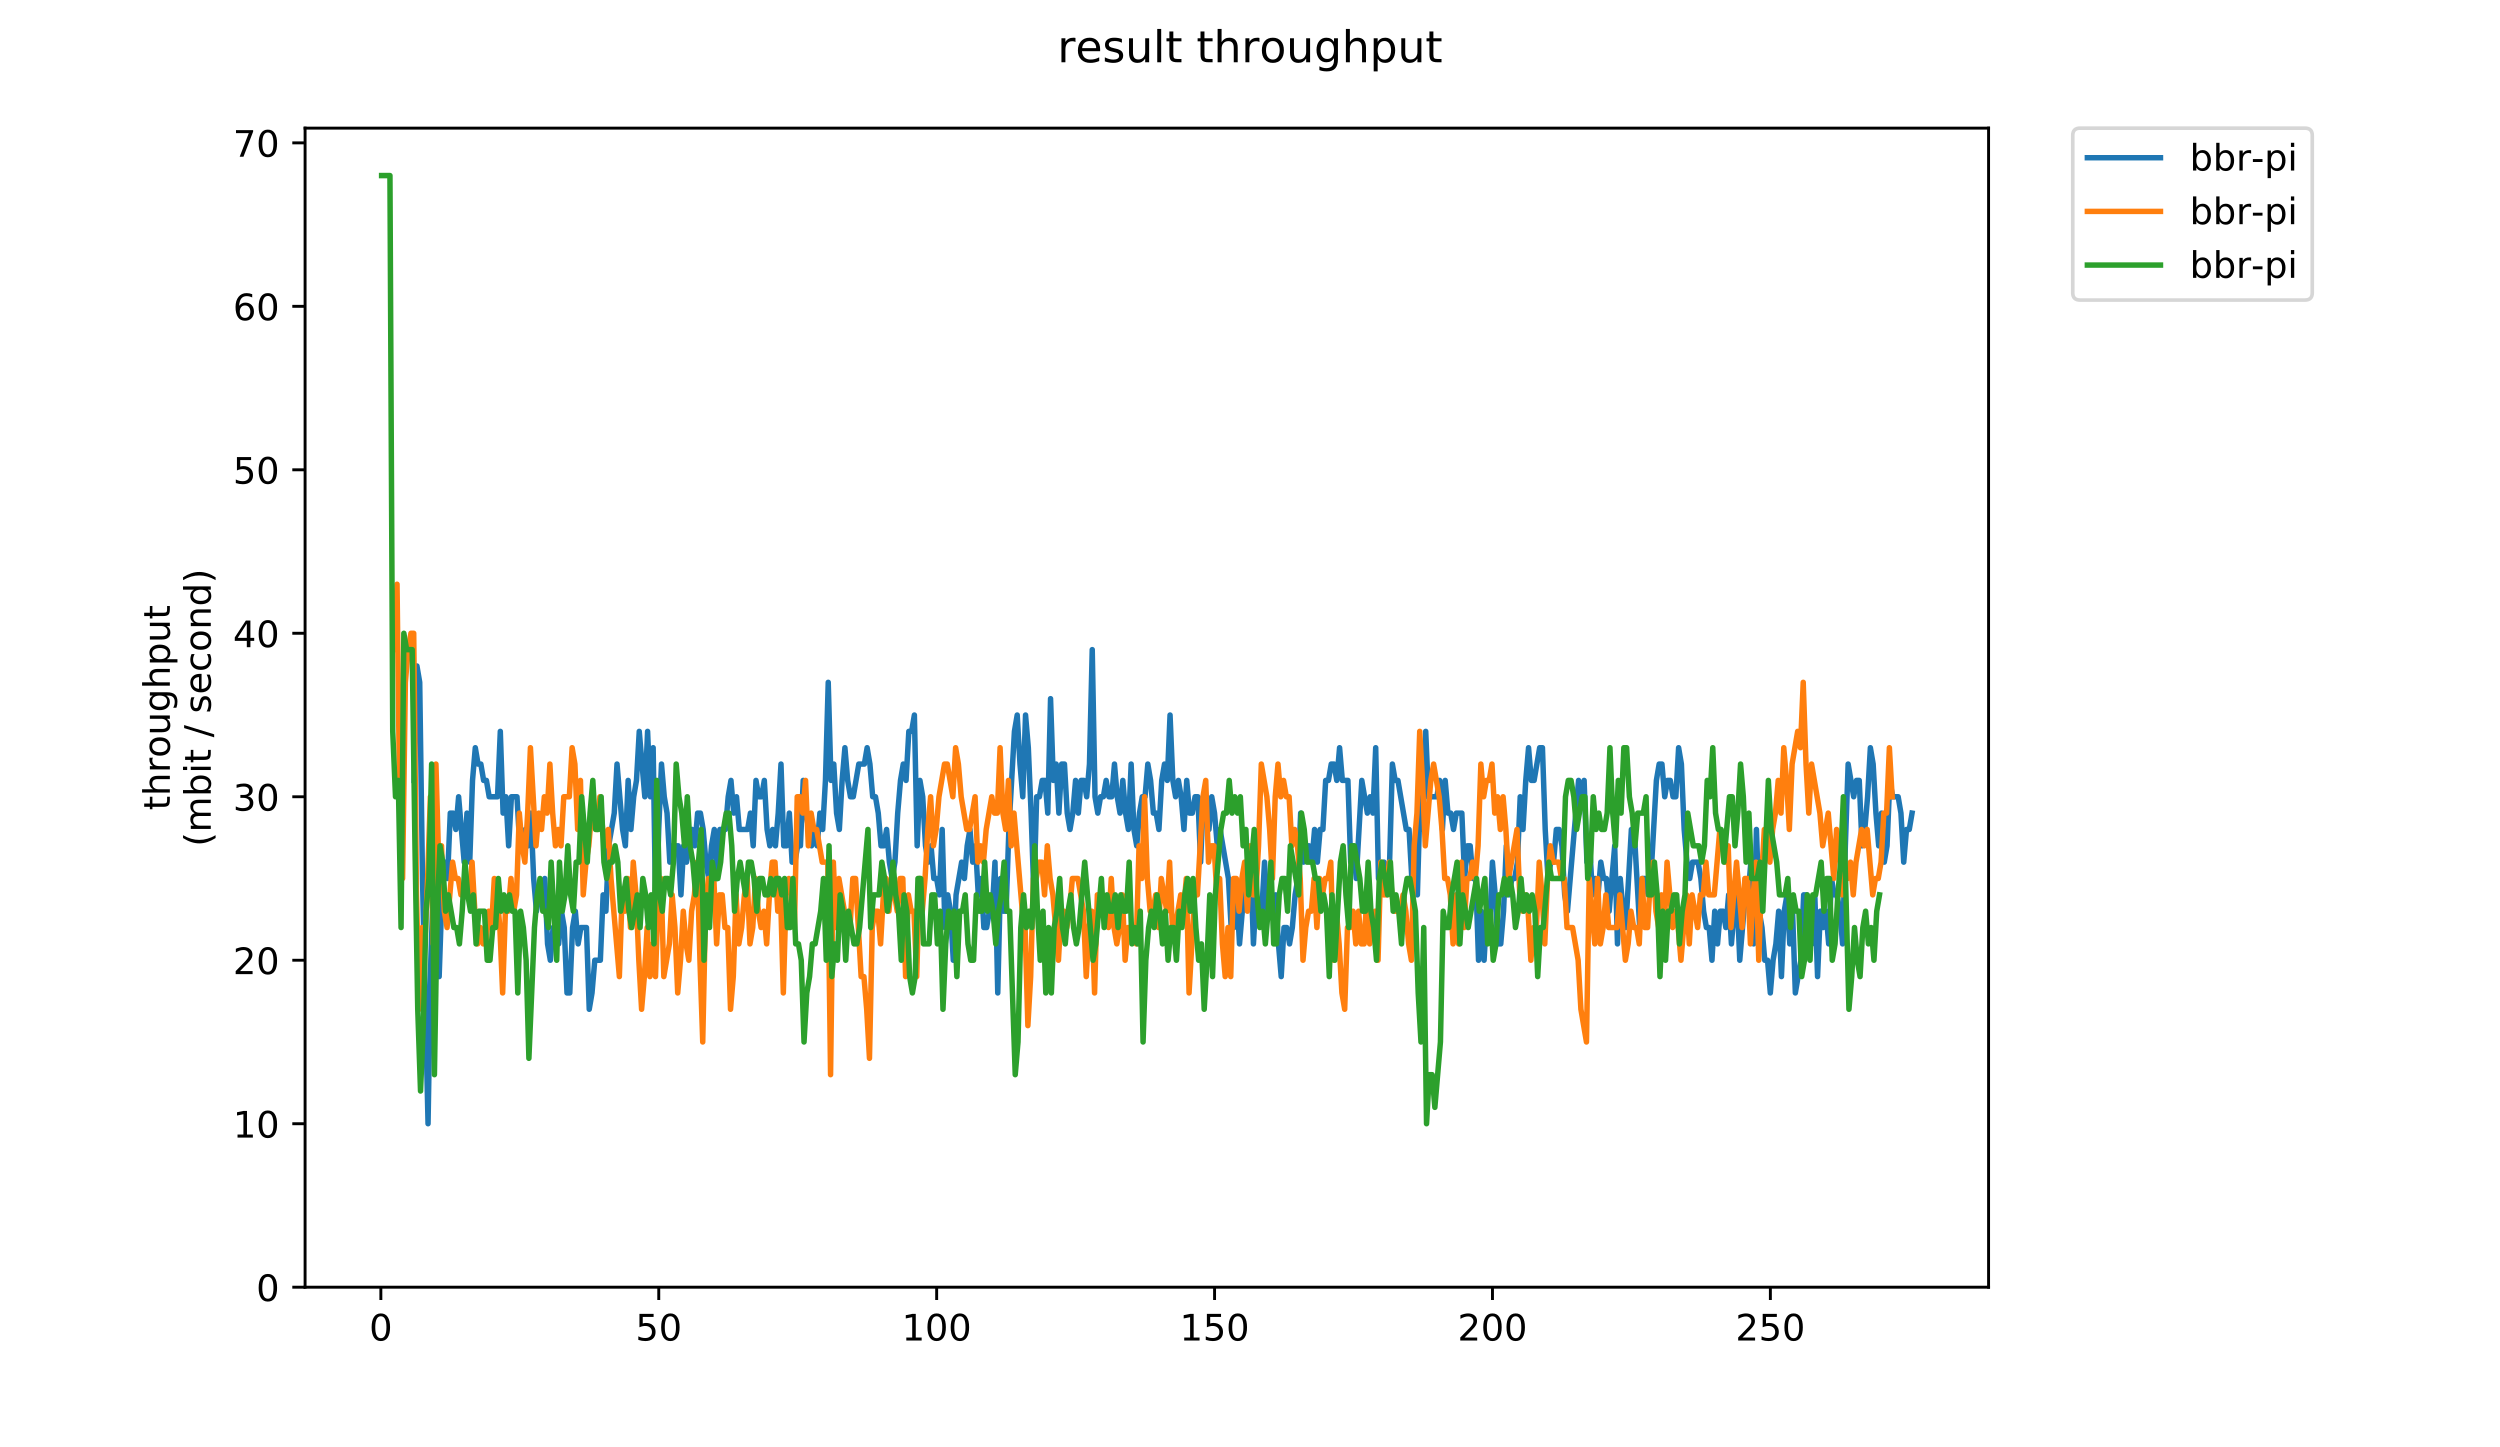 <?xml version="1.0" encoding="utf-8" standalone="no"?>
<!DOCTYPE svg PUBLIC "-//W3C//DTD SVG 1.1//EN"
  "http://www.w3.org/Graphics/SVG/1.1/DTD/svg11.dtd">
<!-- Created with matplotlib (https://matplotlib.org/) -->
<svg height="396pt" version="1.1" viewBox="0 0 684 396" width="684pt" xmlns="http://www.w3.org/2000/svg" xmlns:xlink="http://www.w3.org/1999/xlink">
 <defs>
  <style type="text/css">
*{stroke-linecap:butt;stroke-linejoin:round;}
  </style>
 </defs>
 <g id="figure_1">
  <g id="patch_1">
   <path d="M 0 396 
L 684 396 
L 684 0 
L 0 0 
z
" style="fill:#ffffff;"/>
  </g>
  <g id="axes_1">
   <g id="patch_2">
    <path d="M 83.472 352.174 
L 544.074 352.174 
L 544.074 35.062 
L 83.472 35.062 
z
" style="fill:#ffffff;"/>
   </g>
   <g id="matplotlib.axis_1">
    <g id="xtick_1">
     <g id="line2d_1">
      <defs>
       <path d="M 0 0 
L 0 3.5 
" id="m80faadbc8f" style="stroke:#000000;stroke-width:0.8;"/>
      </defs>
      <g>
       <use style="stroke:#000000;stroke-width:0.8;" x="104.202" xlink:href="#m80faadbc8f" y="352.174"/>
      </g>
     </g>
     <g id="text_1">
      <!-- 0 -->
      <defs>
       <path d="M 31.781 66.406 
Q 24.172 66.406 20.328 58.906 
Q 16.5 51.422 16.5 36.375 
Q 16.5 21.391 20.328 13.891 
Q 24.172 6.391 31.781 6.391 
Q 39.453 6.391 43.281 13.891 
Q 47.125 21.391 47.125 36.375 
Q 47.125 51.422 43.281 58.906 
Q 39.453 66.406 31.781 66.406 
z
M 31.781 74.219 
Q 44.047 74.219 50.516 64.516 
Q 56.984 54.828 56.984 36.375 
Q 56.984 17.969 50.516 8.266 
Q 44.047 -1.422 31.781 -1.422 
Q 19.531 -1.422 13.062 8.266 
Q 6.594 17.969 6.594 36.375 
Q 6.594 54.828 13.062 64.516 
Q 19.531 74.219 31.781 74.219 
z
" id="DejaVuSans-48"/>
      </defs>
      <g transform="translate(101.021 366.773)scale(0.1 -0.1)">
       <use xlink:href="#DejaVuSans-48"/>
      </g>
     </g>
    </g>
    <g id="xtick_2">
     <g id="line2d_2">
      <g>
       <use style="stroke:#000000;stroke-width:0.8;" x="180.236" xlink:href="#m80faadbc8f" y="352.174"/>
      </g>
     </g>
     <g id="text_2">
      <!-- 50 -->
      <defs>
       <path d="M 10.797 72.906 
L 49.516 72.906 
L 49.516 64.594 
L 19.828 64.594 
L 19.828 46.734 
Q 21.969 47.469 24.109 47.828 
Q 26.266 48.188 28.422 48.188 
Q 40.625 48.188 47.75 41.5 
Q 54.891 34.812 54.891 23.391 
Q 54.891 11.625 47.562 5.094 
Q 40.234 -1.422 26.906 -1.422 
Q 22.312 -1.422 17.547 -0.641 
Q 12.797 0.141 7.719 1.703 
L 7.719 11.625 
Q 12.109 9.234 16.797 8.062 
Q 21.484 6.891 26.703 6.891 
Q 35.156 6.891 40.078 11.328 
Q 45.016 15.766 45.016 23.391 
Q 45.016 31 40.078 35.438 
Q 35.156 39.891 26.703 39.891 
Q 22.75 39.891 18.812 39.016 
Q 14.891 38.141 10.797 36.281 
z
" id="DejaVuSans-53"/>
      </defs>
      <g transform="translate(173.874 366.773)scale(0.1 -0.1)">
       <use xlink:href="#DejaVuSans-53"/>
       <use x="63.623" xlink:href="#DejaVuSans-48"/>
      </g>
     </g>
    </g>
    <g id="xtick_3">
     <g id="line2d_3">
      <g>
       <use style="stroke:#000000;stroke-width:0.8;" x="256.271" xlink:href="#m80faadbc8f" y="352.174"/>
      </g>
     </g>
     <g id="text_3">
      <!-- 100 -->
      <defs>
       <path d="M 12.406 8.297 
L 28.516 8.297 
L 28.516 63.922 
L 10.984 60.406 
L 10.984 69.391 
L 28.422 72.906 
L 38.281 72.906 
L 38.281 8.297 
L 54.391 8.297 
L 54.391 0 
L 12.406 0 
z
" id="DejaVuSans-49"/>
      </defs>
      <g transform="translate(246.727 366.773)scale(0.1 -0.1)">
       <use xlink:href="#DejaVuSans-49"/>
       <use x="63.623" xlink:href="#DejaVuSans-48"/>
       <use x="127.246" xlink:href="#DejaVuSans-48"/>
      </g>
     </g>
    </g>
    <g id="xtick_4">
     <g id="line2d_4">
      <g>
       <use style="stroke:#000000;stroke-width:0.8;" x="332.305" xlink:href="#m80faadbc8f" y="352.174"/>
      </g>
     </g>
     <g id="text_4">
      <!-- 150 -->
      <g transform="translate(322.761 366.773)scale(0.1 -0.1)">
       <use xlink:href="#DejaVuSans-49"/>
       <use x="63.623" xlink:href="#DejaVuSans-53"/>
       <use x="127.246" xlink:href="#DejaVuSans-48"/>
      </g>
     </g>
    </g>
    <g id="xtick_5">
     <g id="line2d_5">
      <g>
       <use style="stroke:#000000;stroke-width:0.8;" x="408.339" xlink:href="#m80faadbc8f" y="352.174"/>
      </g>
     </g>
     <g id="text_5">
      <!-- 200 -->
      <defs>
       <path d="M 19.188 8.297 
L 53.609 8.297 
L 53.609 0 
L 7.328 0 
L 7.328 8.297 
Q 12.938 14.109 22.625 23.891 
Q 32.328 33.688 34.812 36.531 
Q 39.547 41.844 41.422 45.531 
Q 43.312 49.219 43.312 52.781 
Q 43.312 58.594 39.234 62.25 
Q 35.156 65.922 28.609 65.922 
Q 23.969 65.922 18.812 64.312 
Q 13.672 62.703 7.812 59.422 
L 7.812 69.391 
Q 13.766 71.781 18.938 73 
Q 24.125 74.219 28.422 74.219 
Q 39.75 74.219 46.484 68.547 
Q 53.219 62.891 53.219 53.422 
Q 53.219 48.922 51.531 44.891 
Q 49.859 40.875 45.406 35.406 
Q 44.188 33.984 37.641 27.219 
Q 31.109 20.453 19.188 8.297 
z
" id="DejaVuSans-50"/>
      </defs>
      <g transform="translate(398.796 366.773)scale(0.1 -0.1)">
       <use xlink:href="#DejaVuSans-50"/>
       <use x="63.623" xlink:href="#DejaVuSans-48"/>
       <use x="127.246" xlink:href="#DejaVuSans-48"/>
      </g>
     </g>
    </g>
    <g id="xtick_6">
     <g id="line2d_6">
      <g>
       <use style="stroke:#000000;stroke-width:0.8;" x="484.374" xlink:href="#m80faadbc8f" y="352.174"/>
      </g>
     </g>
     <g id="text_6">
      <!-- 250 -->
      <g transform="translate(474.83 366.773)scale(0.1 -0.1)">
       <use xlink:href="#DejaVuSans-50"/>
       <use x="63.623" xlink:href="#DejaVuSans-53"/>
       <use x="127.246" xlink:href="#DejaVuSans-48"/>
      </g>
     </g>
    </g>
   </g>
   <g id="matplotlib.axis_2">
    <g id="ytick_1">
     <g id="line2d_7">
      <defs>
       <path d="M 0 0 
L -3.5 0 
" id="m71cc91f447" style="stroke:#000000;stroke-width:0.8;"/>
      </defs>
      <g>
       <use style="stroke:#000000;stroke-width:0.8;" x="83.472" xlink:href="#m71cc91f447" y="352.174"/>
      </g>
     </g>
     <g id="text_7">
      <!-- 0 -->
      <g transform="translate(70.11 355.973)scale(0.1 -0.1)">
       <use xlink:href="#DejaVuSans-48"/>
      </g>
     </g>
    </g>
    <g id="ytick_2">
     <g id="line2d_8">
      <g>
       <use style="stroke:#000000;stroke-width:0.8;" x="83.472" xlink:href="#m71cc91f447" y="307.448"/>
      </g>
     </g>
     <g id="text_8">
      <!-- 10 -->
      <g transform="translate(63.747 311.247)scale(0.1 -0.1)">
       <use xlink:href="#DejaVuSans-49"/>
       <use x="63.623" xlink:href="#DejaVuSans-48"/>
      </g>
     </g>
    </g>
    <g id="ytick_3">
     <g id="line2d_9">
      <g>
       <use style="stroke:#000000;stroke-width:0.8;" x="83.472" xlink:href="#m71cc91f447" y="262.721"/>
      </g>
     </g>
     <g id="text_9">
      <!-- 20 -->
      <g transform="translate(63.747 266.52)scale(0.1 -0.1)">
       <use xlink:href="#DejaVuSans-50"/>
       <use x="63.623" xlink:href="#DejaVuSans-48"/>
      </g>
     </g>
    </g>
    <g id="ytick_4">
     <g id="line2d_10">
      <g>
       <use style="stroke:#000000;stroke-width:0.8;" x="83.472" xlink:href="#m71cc91f447" y="217.994"/>
      </g>
     </g>
     <g id="text_10">
      <!-- 30 -->
      <defs>
       <path d="M 40.578 39.312 
Q 47.656 37.797 51.625 33 
Q 55.609 28.219 55.609 21.188 
Q 55.609 10.406 48.188 4.484 
Q 40.766 -1.422 27.094 -1.422 
Q 22.516 -1.422 17.656 -0.516 
Q 12.797 0.391 7.625 2.203 
L 7.625 11.719 
Q 11.719 9.328 16.594 8.109 
Q 21.484 6.891 26.812 6.891 
Q 36.078 6.891 40.938 10.547 
Q 45.797 14.203 45.797 21.188 
Q 45.797 27.641 41.281 31.266 
Q 36.766 34.906 28.719 34.906 
L 20.219 34.906 
L 20.219 43.016 
L 29.109 43.016 
Q 36.375 43.016 40.234 45.922 
Q 44.094 48.828 44.094 54.297 
Q 44.094 59.906 40.109 62.906 
Q 36.141 65.922 28.719 65.922 
Q 24.656 65.922 20.016 65.031 
Q 15.375 64.156 9.812 62.312 
L 9.812 71.094 
Q 15.438 72.656 20.344 73.438 
Q 25.25 74.219 29.594 74.219 
Q 40.828 74.219 47.359 69.109 
Q 53.906 64.016 53.906 55.328 
Q 53.906 49.266 50.438 45.094 
Q 46.969 40.922 40.578 39.312 
z
" id="DejaVuSans-51"/>
      </defs>
      <g transform="translate(63.747 221.794)scale(0.1 -0.1)">
       <use xlink:href="#DejaVuSans-51"/>
       <use x="63.623" xlink:href="#DejaVuSans-48"/>
      </g>
     </g>
    </g>
    <g id="ytick_5">
     <g id="line2d_11">
      <g>
       <use style="stroke:#000000;stroke-width:0.8;" x="83.472" xlink:href="#m71cc91f447" y="173.268"/>
      </g>
     </g>
     <g id="text_11">
      <!-- 40 -->
      <defs>
       <path d="M 37.797 64.312 
L 12.891 25.391 
L 37.797 25.391 
z
M 35.203 72.906 
L 47.609 72.906 
L 47.609 25.391 
L 58.016 25.391 
L 58.016 17.188 
L 47.609 17.188 
L 47.609 0 
L 37.797 0 
L 37.797 17.188 
L 4.891 17.188 
L 4.891 26.703 
z
" id="DejaVuSans-52"/>
      </defs>
      <g transform="translate(63.747 177.067)scale(0.1 -0.1)">
       <use xlink:href="#DejaVuSans-52"/>
       <use x="63.623" xlink:href="#DejaVuSans-48"/>
      </g>
     </g>
    </g>
    <g id="ytick_6">
     <g id="line2d_12">
      <g>
       <use style="stroke:#000000;stroke-width:0.8;" x="83.472" xlink:href="#m71cc91f447" y="128.541"/>
      </g>
     </g>
     <g id="text_12">
      <!-- 50 -->
      <g transform="translate(63.747 132.34)scale(0.1 -0.1)">
       <use xlink:href="#DejaVuSans-53"/>
       <use x="63.623" xlink:href="#DejaVuSans-48"/>
      </g>
     </g>
    </g>
    <g id="ytick_7">
     <g id="line2d_13">
      <g>
       <use style="stroke:#000000;stroke-width:0.8;" x="83.472" xlink:href="#m71cc91f447" y="83.815"/>
      </g>
     </g>
     <g id="text_13">
      <!-- 60 -->
      <defs>
       <path d="M 33.016 40.375 
Q 26.375 40.375 22.484 35.828 
Q 18.609 31.297 18.609 23.391 
Q 18.609 15.531 22.484 10.953 
Q 26.375 6.391 33.016 6.391 
Q 39.656 6.391 43.531 10.953 
Q 47.406 15.531 47.406 23.391 
Q 47.406 31.297 43.531 35.828 
Q 39.656 40.375 33.016 40.375 
z
M 52.594 71.297 
L 52.594 62.312 
Q 48.875 64.062 45.094 64.984 
Q 41.312 65.922 37.594 65.922 
Q 27.828 65.922 22.672 59.328 
Q 17.531 52.734 16.797 39.406 
Q 19.672 43.656 24.016 45.922 
Q 28.375 48.188 33.594 48.188 
Q 44.578 48.188 50.953 41.516 
Q 57.328 34.859 57.328 23.391 
Q 57.328 12.156 50.688 5.359 
Q 44.047 -1.422 33.016 -1.422 
Q 20.359 -1.422 13.672 8.266 
Q 6.984 17.969 6.984 36.375 
Q 6.984 53.656 15.188 63.938 
Q 23.391 74.219 37.203 74.219 
Q 40.922 74.219 44.703 73.484 
Q 48.484 72.75 52.594 71.297 
z
" id="DejaVuSans-54"/>
      </defs>
      <g transform="translate(63.747 87.614)scale(0.1 -0.1)">
       <use xlink:href="#DejaVuSans-54"/>
       <use x="63.623" xlink:href="#DejaVuSans-48"/>
      </g>
     </g>
    </g>
    <g id="ytick_8">
     <g id="line2d_14">
      <g>
       <use style="stroke:#000000;stroke-width:0.8;" x="83.472" xlink:href="#m71cc91f447" y="39.088"/>
      </g>
     </g>
     <g id="text_14">
      <!-- 70 -->
      <defs>
       <path d="M 8.203 72.906 
L 55.078 72.906 
L 55.078 68.703 
L 28.609 0 
L 18.312 0 
L 43.219 64.594 
L 8.203 64.594 
z
" id="DejaVuSans-55"/>
      </defs>
      <g transform="translate(63.747 42.887)scale(0.1 -0.1)">
       <use xlink:href="#DejaVuSans-55"/>
       <use x="63.623" xlink:href="#DejaVuSans-48"/>
      </g>
     </g>
    </g>
    <g id="text_15">
     <!-- throughput -->
     <defs>
      <path d="M 18.312 70.219 
L 18.312 54.688 
L 36.812 54.688 
L 36.812 47.703 
L 18.312 47.703 
L 18.312 18.016 
Q 18.312 11.328 20.141 9.422 
Q 21.969 7.516 27.594 7.516 
L 36.812 7.516 
L 36.812 0 
L 27.594 0 
Q 17.188 0 13.234 3.875 
Q 9.281 7.766 9.281 18.016 
L 9.281 47.703 
L 2.688 47.703 
L 2.688 54.688 
L 9.281 54.688 
L 9.281 70.219 
z
" id="DejaVuSans-116"/>
      <path d="M 54.891 33.016 
L 54.891 0 
L 45.906 0 
L 45.906 32.719 
Q 45.906 40.484 42.875 44.328 
Q 39.844 48.188 33.797 48.188 
Q 26.516 48.188 22.312 43.547 
Q 18.109 38.922 18.109 30.906 
L 18.109 0 
L 9.078 0 
L 9.078 75.984 
L 18.109 75.984 
L 18.109 46.188 
Q 21.344 51.125 25.703 53.562 
Q 30.078 56 35.797 56 
Q 45.219 56 50.047 50.172 
Q 54.891 44.344 54.891 33.016 
z
" id="DejaVuSans-104"/>
      <path d="M 41.109 46.297 
Q 39.594 47.172 37.812 47.578 
Q 36.031 48 33.891 48 
Q 26.266 48 22.188 43.047 
Q 18.109 38.094 18.109 28.812 
L 18.109 0 
L 9.078 0 
L 9.078 54.688 
L 18.109 54.688 
L 18.109 46.188 
Q 20.953 51.172 25.484 53.578 
Q 30.031 56 36.531 56 
Q 37.453 56 38.578 55.875 
Q 39.703 55.766 41.062 55.516 
z
" id="DejaVuSans-114"/>
      <path d="M 30.609 48.391 
Q 23.391 48.391 19.188 42.75 
Q 14.984 37.109 14.984 27.297 
Q 14.984 17.484 19.156 11.844 
Q 23.344 6.203 30.609 6.203 
Q 37.797 6.203 41.984 11.859 
Q 46.188 17.531 46.188 27.297 
Q 46.188 37.016 41.984 42.703 
Q 37.797 48.391 30.609 48.391 
z
M 30.609 56 
Q 42.328 56 49.016 48.375 
Q 55.719 40.766 55.719 27.297 
Q 55.719 13.875 49.016 6.219 
Q 42.328 -1.422 30.609 -1.422 
Q 18.844 -1.422 12.172 6.219 
Q 5.516 13.875 5.516 27.297 
Q 5.516 40.766 12.172 48.375 
Q 18.844 56 30.609 56 
z
" id="DejaVuSans-111"/>
      <path d="M 8.5 21.578 
L 8.5 54.688 
L 17.484 54.688 
L 17.484 21.922 
Q 17.484 14.156 20.5 10.266 
Q 23.531 6.391 29.594 6.391 
Q 36.859 6.391 41.078 11.031 
Q 45.312 15.672 45.312 23.688 
L 45.312 54.688 
L 54.297 54.688 
L 54.297 0 
L 45.312 0 
L 45.312 8.406 
Q 42.047 3.422 37.719 1 
Q 33.406 -1.422 27.688 -1.422 
Q 18.266 -1.422 13.375 4.438 
Q 8.5 10.297 8.5 21.578 
z
M 31.109 56 
z
" id="DejaVuSans-117"/>
      <path d="M 45.406 27.984 
Q 45.406 37.75 41.375 43.109 
Q 37.359 48.484 30.078 48.484 
Q 22.859 48.484 18.828 43.109 
Q 14.797 37.75 14.797 27.984 
Q 14.797 18.266 18.828 12.891 
Q 22.859 7.516 30.078 7.516 
Q 37.359 7.516 41.375 12.891 
Q 45.406 18.266 45.406 27.984 
z
M 54.391 6.781 
Q 54.391 -7.172 48.188 -13.984 
Q 42 -20.797 29.203 -20.797 
Q 24.469 -20.797 20.266 -20.094 
Q 16.062 -19.391 12.109 -17.922 
L 12.109 -9.188 
Q 16.062 -11.328 19.922 -12.344 
Q 23.781 -13.375 27.781 -13.375 
Q 36.625 -13.375 41.016 -8.766 
Q 45.406 -4.156 45.406 5.172 
L 45.406 9.625 
Q 42.625 4.781 38.281 2.391 
Q 33.938 0 27.875 0 
Q 17.828 0 11.672 7.656 
Q 5.516 15.328 5.516 27.984 
Q 5.516 40.672 11.672 48.328 
Q 17.828 56 27.875 56 
Q 33.938 56 38.281 53.609 
Q 42.625 51.219 45.406 46.391 
L 45.406 54.688 
L 54.391 54.688 
z
" id="DejaVuSans-103"/>
      <path d="M 18.109 8.203 
L 18.109 -20.797 
L 9.078 -20.797 
L 9.078 54.688 
L 18.109 54.688 
L 18.109 46.391 
Q 20.953 51.266 25.266 53.625 
Q 29.594 56 35.594 56 
Q 45.562 56 51.781 48.094 
Q 58.016 40.188 58.016 27.297 
Q 58.016 14.406 51.781 6.484 
Q 45.562 -1.422 35.594 -1.422 
Q 29.594 -1.422 25.266 0.953 
Q 20.953 3.328 18.109 8.203 
z
M 48.688 27.297 
Q 48.688 37.203 44.609 42.844 
Q 40.531 48.484 33.406 48.484 
Q 26.266 48.484 22.188 42.844 
Q 18.109 37.203 18.109 27.297 
Q 18.109 17.391 22.188 11.75 
Q 26.266 6.109 33.406 6.109 
Q 40.531 6.109 44.609 11.75 
Q 48.688 17.391 48.688 27.297 
z
" id="DejaVuSans-112"/>
     </defs>
     <g transform="translate(46.47 221.675)rotate(-90)scale(0.1 -0.1)">
      <use xlink:href="#DejaVuSans-116"/>
      <use x="39.209" xlink:href="#DejaVuSans-104"/>
      <use x="102.588" xlink:href="#DejaVuSans-114"/>
      <use x="143.67" xlink:href="#DejaVuSans-111"/>
      <use x="204.852" xlink:href="#DejaVuSans-117"/>
      <use x="268.23" xlink:href="#DejaVuSans-103"/>
      <use x="331.707" xlink:href="#DejaVuSans-104"/>
      <use x="395.086" xlink:href="#DejaVuSans-112"/>
      <use x="458.562" xlink:href="#DejaVuSans-117"/>
      <use x="521.941" xlink:href="#DejaVuSans-116"/>
     </g>
     <!-- (mbit / second) -->
     <defs>
      <path d="M 31 75.875 
Q 24.469 64.656 21.281 53.656 
Q 18.109 42.672 18.109 31.391 
Q 18.109 20.125 21.312 9.062 
Q 24.516 -2 31 -13.188 
L 23.188 -13.188 
Q 15.875 -1.703 12.234 9.375 
Q 8.594 20.453 8.594 31.391 
Q 8.594 42.281 12.203 53.312 
Q 15.828 64.359 23.188 75.875 
z
" id="DejaVuSans-40"/>
      <path d="M 52 44.188 
Q 55.375 50.25 60.062 53.125 
Q 64.75 56 71.094 56 
Q 79.641 56 84.281 50.016 
Q 88.922 44.047 88.922 33.016 
L 88.922 0 
L 79.891 0 
L 79.891 32.719 
Q 79.891 40.578 77.094 44.375 
Q 74.312 48.188 68.609 48.188 
Q 61.625 48.188 57.562 43.547 
Q 53.516 38.922 53.516 30.906 
L 53.516 0 
L 44.484 0 
L 44.484 32.719 
Q 44.484 40.625 41.703 44.406 
Q 38.922 48.188 33.109 48.188 
Q 26.219 48.188 22.156 43.531 
Q 18.109 38.875 18.109 30.906 
L 18.109 0 
L 9.078 0 
L 9.078 54.688 
L 18.109 54.688 
L 18.109 46.188 
Q 21.188 51.219 25.484 53.609 
Q 29.781 56 35.688 56 
Q 41.656 56 45.828 52.969 
Q 50 49.953 52 44.188 
z
" id="DejaVuSans-109"/>
      <path d="M 48.688 27.297 
Q 48.688 37.203 44.609 42.844 
Q 40.531 48.484 33.406 48.484 
Q 26.266 48.484 22.188 42.844 
Q 18.109 37.203 18.109 27.297 
Q 18.109 17.391 22.188 11.75 
Q 26.266 6.109 33.406 6.109 
Q 40.531 6.109 44.609 11.75 
Q 48.688 17.391 48.688 27.297 
z
M 18.109 46.391 
Q 20.953 51.266 25.266 53.625 
Q 29.594 56 35.594 56 
Q 45.562 56 51.781 48.094 
Q 58.016 40.188 58.016 27.297 
Q 58.016 14.406 51.781 6.484 
Q 45.562 -1.422 35.594 -1.422 
Q 29.594 -1.422 25.266 0.953 
Q 20.953 3.328 18.109 8.203 
L 18.109 0 
L 9.078 0 
L 9.078 75.984 
L 18.109 75.984 
z
" id="DejaVuSans-98"/>
      <path d="M 9.422 54.688 
L 18.406 54.688 
L 18.406 0 
L 9.422 0 
z
M 9.422 75.984 
L 18.406 75.984 
L 18.406 64.594 
L 9.422 64.594 
z
" id="DejaVuSans-105"/>
      <path id="DejaVuSans-32"/>
      <path d="M 25.391 72.906 
L 33.688 72.906 
L 8.297 -9.281 
L 0 -9.281 
z
" id="DejaVuSans-47"/>
      <path d="M 44.281 53.078 
L 44.281 44.578 
Q 40.484 46.531 36.375 47.5 
Q 32.281 48.484 27.875 48.484 
Q 21.188 48.484 17.844 46.438 
Q 14.5 44.391 14.5 40.281 
Q 14.5 37.156 16.891 35.375 
Q 19.281 33.594 26.516 31.984 
L 29.594 31.297 
Q 39.156 29.25 43.188 25.516 
Q 47.219 21.781 47.219 15.094 
Q 47.219 7.469 41.188 3.016 
Q 35.156 -1.422 24.609 -1.422 
Q 20.219 -1.422 15.453 -0.562 
Q 10.688 0.297 5.422 2 
L 5.422 11.281 
Q 10.406 8.688 15.234 7.391 
Q 20.062 6.109 24.812 6.109 
Q 31.156 6.109 34.562 8.281 
Q 37.984 10.453 37.984 14.406 
Q 37.984 18.062 35.516 20.016 
Q 33.062 21.969 24.703 23.781 
L 21.578 24.516 
Q 13.234 26.266 9.516 29.906 
Q 5.812 33.547 5.812 39.891 
Q 5.812 47.609 11.281 51.797 
Q 16.75 56 26.812 56 
Q 31.781 56 36.172 55.266 
Q 40.578 54.547 44.281 53.078 
z
" id="DejaVuSans-115"/>
      <path d="M 56.203 29.594 
L 56.203 25.203 
L 14.891 25.203 
Q 15.484 15.922 20.484 11.062 
Q 25.484 6.203 34.422 6.203 
Q 39.594 6.203 44.453 7.469 
Q 49.312 8.734 54.109 11.281 
L 54.109 2.781 
Q 49.266 0.734 44.188 -0.344 
Q 39.109 -1.422 33.891 -1.422 
Q 20.797 -1.422 13.156 6.188 
Q 5.516 13.812 5.516 26.812 
Q 5.516 40.234 12.766 48.109 
Q 20.016 56 32.328 56 
Q 43.359 56 49.781 48.891 
Q 56.203 41.797 56.203 29.594 
z
M 47.219 32.234 
Q 47.125 39.594 43.094 43.984 
Q 39.062 48.391 32.422 48.391 
Q 24.906 48.391 20.391 44.141 
Q 15.875 39.891 15.188 32.172 
z
" id="DejaVuSans-101"/>
      <path d="M 48.781 52.594 
L 48.781 44.188 
Q 44.969 46.297 41.141 47.344 
Q 37.312 48.391 33.406 48.391 
Q 24.656 48.391 19.812 42.844 
Q 14.984 37.312 14.984 27.297 
Q 14.984 17.281 19.812 11.734 
Q 24.656 6.203 33.406 6.203 
Q 37.312 6.203 41.141 7.25 
Q 44.969 8.297 48.781 10.406 
L 48.781 2.094 
Q 45.016 0.344 40.984 -0.531 
Q 36.969 -1.422 32.422 -1.422 
Q 20.062 -1.422 12.781 6.344 
Q 5.516 14.109 5.516 27.297 
Q 5.516 40.672 12.859 48.328 
Q 20.219 56 33.016 56 
Q 37.156 56 41.109 55.141 
Q 45.062 54.297 48.781 52.594 
z
" id="DejaVuSans-99"/>
      <path d="M 54.891 33.016 
L 54.891 0 
L 45.906 0 
L 45.906 32.719 
Q 45.906 40.484 42.875 44.328 
Q 39.844 48.188 33.797 48.188 
Q 26.516 48.188 22.312 43.547 
Q 18.109 38.922 18.109 30.906 
L 18.109 0 
L 9.078 0 
L 9.078 54.688 
L 18.109 54.688 
L 18.109 46.188 
Q 21.344 51.125 25.703 53.562 
Q 30.078 56 35.797 56 
Q 45.219 56 50.047 50.172 
Q 54.891 44.344 54.891 33.016 
z
" id="DejaVuSans-110"/>
      <path d="M 45.406 46.391 
L 45.406 75.984 
L 54.391 75.984 
L 54.391 0 
L 45.406 0 
L 45.406 8.203 
Q 42.578 3.328 38.25 0.953 
Q 33.938 -1.422 27.875 -1.422 
Q 17.969 -1.422 11.734 6.484 
Q 5.516 14.406 5.516 27.297 
Q 5.516 40.188 11.734 48.094 
Q 17.969 56 27.875 56 
Q 33.938 56 38.25 53.625 
Q 42.578 51.266 45.406 46.391 
z
M 14.797 27.297 
Q 14.797 17.391 18.875 11.75 
Q 22.953 6.109 30.078 6.109 
Q 37.203 6.109 41.297 11.75 
Q 45.406 17.391 45.406 27.297 
Q 45.406 37.203 41.297 42.844 
Q 37.203 48.484 30.078 48.484 
Q 22.953 48.484 18.875 42.844 
Q 14.797 37.203 14.797 27.297 
z
" id="DejaVuSans-100"/>
      <path d="M 8.016 75.875 
L 15.828 75.875 
Q 23.141 64.359 26.781 53.312 
Q 30.422 42.281 30.422 31.391 
Q 30.422 20.453 26.781 9.375 
Q 23.141 -1.703 15.828 -13.188 
L 8.016 -13.188 
Q 14.5 -2 17.703 9.062 
Q 20.906 20.125 20.906 31.391 
Q 20.906 42.672 17.703 53.656 
Q 14.5 64.656 8.016 75.875 
z
" id="DejaVuSans-41"/>
     </defs>
     <g transform="translate(57.668 231.609)rotate(-90)scale(0.1 -0.1)">
      <use xlink:href="#DejaVuSans-40"/>
      <use x="39.014" xlink:href="#DejaVuSans-109"/>
      <use x="136.426" xlink:href="#DejaVuSans-98"/>
      <use x="199.902" xlink:href="#DejaVuSans-105"/>
      <use x="227.686" xlink:href="#DejaVuSans-116"/>
      <use x="266.895" xlink:href="#DejaVuSans-32"/>
      <use x="298.682" xlink:href="#DejaVuSans-47"/>
      <use x="332.373" xlink:href="#DejaVuSans-32"/>
      <use x="364.16" xlink:href="#DejaVuSans-115"/>
      <use x="416.26" xlink:href="#DejaVuSans-101"/>
      <use x="477.783" xlink:href="#DejaVuSans-99"/>
      <use x="532.764" xlink:href="#DejaVuSans-111"/>
      <use x="593.945" xlink:href="#DejaVuSans-110"/>
      <use x="657.324" xlink:href="#DejaVuSans-100"/>
      <use x="720.801" xlink:href="#DejaVuSans-41"/>
     </g>
    </g>
   </g>
   <g id="line2d_15">
    <path clip-path="url(#p780d0f0753)" d="M 113.312 213.522 
L 114.073 182.213 
L 114.833 186.686 
L 115.593 240.358 
L 117.114 307.448 
L 117.874 262.721 
L 118.635 240.358 
L 119.395 240.358 
L 120.155 267.194 
L 120.916 244.83 
L 121.676 235.885 
L 122.437 240.358 
L 123.197 222.467 
L 123.957 222.467 
L 124.718 226.94 
L 125.478 217.994 
L 126.999 235.885 
L 127.759 222.467 
L 128.519 235.885 
L 129.28 213.522 
L 130.04 204.576 
L 130.8 209.049 
L 131.561 209.049 
L 132.321 213.522 
L 133.081 213.522 
L 133.842 217.994 
L 136.123 217.994 
L 136.883 200.104 
L 137.643 222.467 
L 138.404 217.994 
L 139.164 231.412 
L 139.924 217.994 
L 141.445 217.994 
L 142.205 231.412 
L 142.966 231.412 
L 143.726 226.94 
L 144.486 231.412 
L 145.247 222.467 
L 146.007 240.358 
L 146.768 249.303 
L 147.528 244.83 
L 148.288 244.83 
L 149.049 240.358 
L 149.809 258.248 
L 150.569 262.721 
L 151.33 253.776 
L 152.09 253.776 
L 152.85 258.248 
L 153.611 249.303 
L 154.371 253.776 
L 155.131 271.666 
L 155.892 271.666 
L 156.652 253.776 
L 157.412 249.303 
L 158.173 258.248 
L 158.933 253.776 
L 160.454 253.776 
L 161.214 276.139 
L 161.974 271.666 
L 162.735 262.721 
L 164.255 262.721 
L 165.016 244.83 
L 165.776 249.303 
L 166.536 231.412 
L 168.057 222.467 
L 168.817 209.049 
L 170.338 226.94 
L 171.098 231.412 
L 171.859 213.522 
L 172.619 226.94 
L 173.38 217.994 
L 174.14 213.522 
L 174.9 200.104 
L 176.421 217.994 
L 177.181 200.104 
L 177.942 217.994 
L 178.702 204.576 
L 179.462 253.776 
L 180.223 226.94 
L 180.983 209.049 
L 181.743 217.994 
L 182.504 222.467 
L 183.264 235.885 
L 184.024 231.412 
L 185.545 231.412 
L 186.305 244.83 
L 187.066 231.412 
L 187.826 235.885 
L 189.347 226.94 
L 190.107 231.412 
L 190.867 222.467 
L 191.628 222.467 
L 192.388 226.94 
L 193.148 235.885 
L 193.909 240.358 
L 194.669 231.412 
L 195.429 226.94 
L 196.19 240.358 
L 196.95 226.94 
L 198.471 226.94 
L 199.231 217.994 
L 199.992 213.522 
L 200.752 222.467 
L 201.512 217.994 
L 202.273 226.94 
L 204.554 226.94 
L 205.314 222.467 
L 206.074 231.412 
L 206.835 213.522 
L 207.595 217.994 
L 208.355 217.994 
L 209.116 213.522 
L 209.876 226.94 
L 210.636 231.412 
L 211.397 226.94 
L 212.157 231.412 
L 212.917 222.467 
L 213.678 209.049 
L 214.438 231.412 
L 215.198 231.412 
L 215.959 222.467 
L 216.719 235.885 
L 217.479 235.885 
L 218.24 231.412 
L 219 231.412 
L 219.76 213.522 
L 220.521 222.467 
L 222.042 231.412 
L 222.802 226.94 
L 223.562 231.412 
L 224.323 222.467 
L 225.083 226.94 
L 225.843 213.522 
L 226.604 186.686 
L 227.364 213.522 
L 228.124 209.049 
L 228.885 222.467 
L 229.645 226.94 
L 230.405 213.522 
L 231.166 204.576 
L 231.926 213.522 
L 232.686 217.994 
L 233.447 217.994 
L 234.967 209.049 
L 236.488 209.049 
L 237.248 204.576 
L 238.009 209.049 
L 238.769 217.994 
L 239.529 217.994 
L 240.29 222.467 
L 241.05 231.412 
L 241.81 231.412 
L 242.571 226.94 
L 243.331 235.885 
L 244.091 240.358 
L 244.852 235.885 
L 245.612 222.467 
L 246.372 213.522 
L 247.133 209.049 
L 247.893 213.522 
L 248.654 200.104 
L 249.414 200.104 
L 250.174 195.631 
L 250.935 231.412 
L 251.695 213.522 
L 252.455 217.994 
L 253.216 231.412 
L 253.976 235.885 
L 254.736 231.412 
L 255.497 240.358 
L 256.257 240.358 
L 257.017 244.83 
L 257.778 226.94 
L 258.538 253.776 
L 259.298 244.83 
L 260.059 249.303 
L 260.819 262.721 
L 261.579 244.83 
L 263.1 235.885 
L 263.86 240.358 
L 264.621 231.412 
L 265.381 226.94 
L 266.141 235.885 
L 266.902 231.412 
L 267.662 244.83 
L 268.422 240.358 
L 269.183 253.776 
L 269.943 253.776 
L 270.703 249.303 
L 271.464 249.303 
L 272.224 235.885 
L 272.985 271.666 
L 273.745 240.358 
L 274.505 249.303 
L 275.266 249.303 
L 276.026 226.94 
L 277.547 200.104 
L 278.307 195.631 
L 279.067 209.049 
L 279.828 217.994 
L 280.588 195.631 
L 281.348 204.576 
L 282.109 222.467 
L 282.869 244.83 
L 283.629 217.994 
L 284.39 217.994 
L 285.15 213.522 
L 285.91 213.522 
L 286.671 222.467 
L 287.431 191.158 
L 288.191 213.522 
L 288.952 209.049 
L 289.712 222.467 
L 290.472 209.049 
L 291.233 209.049 
L 291.993 222.467 
L 292.753 226.94 
L 293.514 222.467 
L 294.274 213.522 
L 295.034 222.467 
L 295.795 213.522 
L 296.555 213.522 
L 297.315 217.994 
L 298.076 209.049 
L 298.836 177.74 
L 299.597 217.994 
L 300.357 222.467 
L 301.117 217.994 
L 301.878 217.994 
L 302.638 213.522 
L 303.398 217.994 
L 304.159 217.994 
L 304.919 209.049 
L 305.679 217.994 
L 306.44 222.467 
L 307.2 213.522 
L 307.96 222.467 
L 308.721 226.94 
L 309.481 209.049 
L 310.241 226.94 
L 311.002 231.412 
L 311.762 222.467 
L 312.522 217.994 
L 313.283 217.994 
L 314.043 209.049 
L 314.803 213.522 
L 315.564 222.467 
L 316.324 222.467 
L 317.084 226.94 
L 317.845 213.522 
L 318.605 209.049 
L 319.365 213.522 
L 320.126 195.631 
L 320.886 213.522 
L 321.646 217.994 
L 322.407 213.522 
L 323.167 217.994 
L 323.928 226.94 
L 324.688 213.522 
L 325.448 222.467 
L 326.209 222.467 
L 326.969 217.994 
L 327.729 217.994 
L 328.49 235.885 
L 329.25 217.994 
L 330.771 226.94 
L 331.531 217.994 
L 332.291 222.467 
L 333.052 231.412 
L 333.812 226.94 
L 336.093 240.358 
L 336.853 253.776 
L 337.614 253.776 
L 338.374 244.83 
L 339.134 258.248 
L 340.655 240.358 
L 341.415 244.83 
L 342.176 235.885 
L 342.936 258.248 
L 343.696 244.83 
L 344.457 249.303 
L 345.217 249.303 
L 345.977 235.885 
L 346.738 249.303 
L 348.258 249.303 
L 349.019 244.83 
L 349.779 258.248 
L 350.54 267.194 
L 351.3 253.776 
L 352.06 253.776 
L 352.821 258.248 
L 353.581 253.776 
L 354.341 244.83 
L 355.102 240.358 
L 355.862 222.467 
L 356.622 235.885 
L 357.383 231.412 
L 358.143 231.412 
L 358.903 235.885 
L 359.664 226.94 
L 360.424 235.885 
L 361.184 226.94 
L 361.945 226.94 
L 362.705 213.522 
L 363.465 213.522 
L 364.226 209.049 
L 364.986 209.049 
L 365.746 213.522 
L 366.507 204.576 
L 367.267 213.522 
L 368.788 213.522 
L 369.548 235.885 
L 370.308 231.412 
L 371.069 240.358 
L 372.589 213.522 
L 374.11 222.467 
L 374.871 217.994 
L 375.631 222.467 
L 376.391 204.576 
L 377.152 240.358 
L 377.912 240.358 
L 378.672 235.885 
L 379.433 240.358 
L 380.193 235.885 
L 380.953 209.049 
L 381.714 213.522 
L 382.474 213.522 
L 384.755 226.94 
L 385.515 226.94 
L 386.276 240.358 
L 387.036 240.358 
L 387.796 244.83 
L 388.557 217.994 
L 389.317 226.94 
L 390.077 200.104 
L 390.838 217.994 
L 393.119 217.994 
L 393.879 213.522 
L 394.639 226.94 
L 395.4 213.522 
L 396.16 222.467 
L 396.92 222.467 
L 397.681 226.94 
L 398.441 222.467 
L 399.962 222.467 
L 400.722 240.358 
L 401.483 231.412 
L 402.243 231.412 
L 403.003 240.358 
L 403.764 240.358 
L 404.524 262.721 
L 405.284 249.303 
L 406.045 262.721 
L 406.805 249.303 
L 407.565 253.776 
L 408.326 235.885 
L 409.086 244.83 
L 409.846 258.248 
L 410.607 258.248 
L 411.367 249.303 
L 412.127 231.412 
L 412.888 244.83 
L 413.648 240.358 
L 414.408 240.358 
L 415.169 235.885 
L 415.929 217.994 
L 416.689 226.94 
L 417.45 213.522 
L 418.21 204.576 
L 418.97 213.522 
L 419.731 213.522 
L 421.251 204.576 
L 422.012 204.576 
L 422.772 226.94 
L 423.532 240.358 
L 424.293 235.885 
L 425.053 235.885 
L 425.814 226.94 
L 426.574 226.94 
L 427.334 231.412 
L 428.095 244.83 
L 428.855 249.303 
L 431.896 213.522 
L 432.657 217.994 
L 433.417 213.522 
L 434.177 235.885 
L 434.938 231.412 
L 435.698 244.83 
L 436.458 240.358 
L 437.219 244.83 
L 437.979 235.885 
L 438.739 240.358 
L 439.5 240.358 
L 440.26 249.303 
L 441.781 231.412 
L 442.541 258.248 
L 443.301 240.358 
L 444.062 249.303 
L 444.822 253.776 
L 446.343 226.94 
L 447.103 226.94 
L 448.624 253.776 
L 449.384 240.358 
L 450.145 240.358 
L 450.905 244.83 
L 451.665 240.358 
L 453.186 213.522 
L 453.946 209.049 
L 454.707 209.049 
L 455.467 217.994 
L 456.227 213.522 
L 456.988 213.522 
L 457.748 217.994 
L 458.508 217.994 
L 459.269 204.576 
L 460.029 209.049 
L 460.789 226.94 
L 461.55 235.885 
L 462.31 240.358 
L 463.07 235.885 
L 464.591 235.885 
L 465.351 240.358 
L 466.112 249.303 
L 466.872 253.776 
L 467.632 253.776 
L 468.393 262.721 
L 469.153 249.303 
L 469.913 258.248 
L 470.674 249.303 
L 471.434 249.303 
L 472.194 253.776 
L 472.955 244.83 
L 473.715 258.248 
L 474.475 249.303 
L 475.236 244.83 
L 475.996 262.721 
L 477.517 244.83 
L 478.277 244.83 
L 479.038 235.885 
L 479.798 258.248 
L 480.558 226.94 
L 481.319 249.303 
L 482.079 253.776 
L 482.839 262.721 
L 483.6 262.721 
L 484.36 271.666 
L 485.12 262.721 
L 485.881 258.248 
L 486.641 249.303 
L 487.401 267.194 
L 488.162 249.303 
L 488.922 244.83 
L 489.682 258.248 
L 490.443 249.303 
L 491.203 271.666 
L 492.724 262.721 
L 493.484 244.83 
L 494.244 244.83 
L 495.005 249.303 
L 495.765 258.248 
L 496.525 244.83 
L 497.286 267.194 
L 498.046 249.303 
L 498.806 253.776 
L 499.567 249.303 
L 500.327 258.248 
L 501.088 240.358 
L 501.848 244.83 
L 502.608 244.83 
L 503.369 249.303 
L 504.129 258.248 
L 504.889 231.412 
L 505.65 209.049 
L 507.17 217.994 
L 507.931 213.522 
L 508.691 213.522 
L 509.451 231.412 
L 510.212 226.94 
L 510.972 217.994 
L 511.732 204.576 
L 512.493 209.049 
L 513.253 222.467 
L 514.013 231.412 
L 514.774 222.467 
L 515.534 235.885 
L 516.294 231.412 
L 517.055 213.522 
L 517.815 217.994 
L 519.336 217.994 
L 520.096 222.467 
L 520.856 235.885 
L 521.617 226.94 
L 522.377 226.94 
L 523.137 222.467 
L 523.137 222.467 
" style="fill:none;stroke:#1f77b4;stroke-linecap:square;stroke-width:1.5;"/>
   </g>
   <g id="line2d_16">
    <path clip-path="url(#p780d0f0753)" d="M 107.868 177.74 
L 108.629 159.85 
L 109.389 222.467 
L 110.149 240.358 
L 110.91 186.686 
L 111.67 177.74 
L 112.43 173.268 
L 113.191 173.268 
L 113.951 244.83 
L 114.711 276.139 
L 115.472 253.776 
L 116.232 258.248 
L 116.992 240.358 
L 117.753 217.994 
L 118.513 258.248 
L 119.273 209.049 
L 120.034 235.885 
L 120.794 231.412 
L 121.555 249.303 
L 122.315 253.776 
L 123.836 235.885 
L 124.596 240.358 
L 125.356 240.358 
L 126.117 244.83 
L 126.877 244.83 
L 127.637 240.358 
L 128.398 244.83 
L 129.158 235.885 
L 129.918 249.303 
L 130.679 258.248 
L 131.439 253.776 
L 132.199 258.248 
L 132.96 258.248 
L 133.72 249.303 
L 134.48 253.776 
L 135.241 240.358 
L 136.001 244.83 
L 136.761 253.776 
L 137.522 271.666 
L 138.282 249.303 
L 139.042 249.303 
L 139.803 240.358 
L 140.563 249.303 
L 141.323 244.83 
L 142.084 222.467 
L 142.844 231.412 
L 143.604 235.885 
L 144.365 222.467 
L 145.125 204.576 
L 146.646 231.412 
L 147.406 222.467 
L 148.167 226.94 
L 148.927 217.994 
L 149.687 222.467 
L 150.448 209.049 
L 151.208 222.467 
L 151.968 231.412 
L 152.729 226.94 
L 153.489 231.412 
L 154.249 217.994 
L 155.77 217.994 
L 156.53 204.576 
L 157.291 209.049 
L 158.051 226.94 
L 158.811 213.522 
L 159.572 244.83 
L 160.332 235.885 
L 161.092 231.412 
L 161.853 222.467 
L 162.613 222.467 
L 163.373 226.94 
L 164.134 217.994 
L 164.894 226.94 
L 165.654 231.412 
L 166.415 226.94 
L 167.175 240.358 
L 169.456 267.194 
L 170.216 244.83 
L 170.977 249.303 
L 171.737 240.358 
L 172.498 253.776 
L 173.258 235.885 
L 174.018 244.83 
L 174.779 262.721 
L 175.539 276.139 
L 176.299 267.194 
L 177.06 253.776 
L 177.82 267.194 
L 178.58 258.248 
L 179.341 267.194 
L 180.101 244.83 
L 180.861 240.358 
L 181.622 267.194 
L 183.142 258.248 
L 183.903 244.83 
L 184.663 253.776 
L 185.423 271.666 
L 186.184 262.721 
L 186.944 249.303 
L 187.704 258.248 
L 188.465 262.721 
L 189.225 249.303 
L 189.985 244.83 
L 190.746 235.885 
L 191.506 262.721 
L 192.266 285.084 
L 193.027 249.303 
L 193.787 240.358 
L 195.308 240.358 
L 196.068 258.248 
L 196.829 244.83 
L 197.589 244.83 
L 198.349 253.776 
L 199.11 253.776 
L 199.87 276.139 
L 200.63 267.194 
L 201.391 244.83 
L 202.151 258.248 
L 202.911 253.776 
L 203.672 244.83 
L 204.432 240.358 
L 205.192 258.248 
L 205.953 253.776 
L 206.713 240.358 
L 207.473 249.303 
L 208.234 253.776 
L 208.994 249.303 
L 209.754 258.248 
L 210.515 244.83 
L 211.275 235.885 
L 212.035 235.885 
L 212.796 249.303 
L 213.556 244.83 
L 214.316 271.666 
L 215.077 244.83 
L 215.837 240.358 
L 216.597 244.83 
L 217.358 253.776 
L 218.118 217.994 
L 218.878 217.994 
L 219.639 222.467 
L 220.399 213.522 
L 221.16 231.412 
L 221.92 222.467 
L 222.68 226.94 
L 223.441 226.94 
L 224.961 235.885 
L 226.482 235.885 
L 227.242 294.03 
L 228.003 235.885 
L 228.763 253.776 
L 229.523 240.358 
L 231.804 253.776 
L 232.565 253.776 
L 233.325 240.358 
L 234.085 240.358 
L 235.606 267.194 
L 236.366 267.194 
L 237.127 276.139 
L 237.887 289.557 
L 238.647 253.776 
L 239.408 249.303 
L 240.168 249.303 
L 240.928 258.248 
L 241.689 244.83 
L 242.449 240.358 
L 243.209 249.303 
L 243.97 240.358 
L 245.49 249.303 
L 246.251 240.358 
L 247.011 240.358 
L 247.772 267.194 
L 248.532 244.83 
L 249.292 249.303 
L 250.053 249.303 
L 250.813 267.194 
L 251.573 240.358 
L 252.334 249.303 
L 253.094 240.358 
L 253.854 226.94 
L 254.615 217.994 
L 255.375 231.412 
L 256.135 226.94 
L 256.896 217.994 
L 258.416 209.049 
L 259.177 209.049 
L 260.697 217.994 
L 261.458 204.576 
L 262.218 209.049 
L 262.978 217.994 
L 264.499 226.94 
L 265.259 226.94 
L 266.78 217.994 
L 267.54 235.885 
L 268.301 231.412 
L 269.061 235.885 
L 269.821 226.94 
L 271.342 217.994 
L 272.103 222.467 
L 272.863 222.467 
L 273.623 204.576 
L 274.384 222.467 
L 275.144 226.94 
L 275.904 213.522 
L 276.665 231.412 
L 277.425 222.467 
L 279.706 249.303 
L 280.466 253.776 
L 281.227 280.612 
L 281.987 267.194 
L 282.747 240.358 
L 283.508 240.358 
L 284.268 235.885 
L 285.028 235.885 
L 285.789 244.83 
L 286.549 231.412 
L 287.309 240.358 
L 288.07 244.83 
L 289.59 262.721 
L 290.351 249.303 
L 291.111 249.303 
L 291.871 253.776 
L 292.632 249.303 
L 293.392 240.358 
L 294.913 240.358 
L 296.433 249.303 
L 297.194 267.194 
L 297.954 253.776 
L 298.715 249.303 
L 299.475 271.666 
L 300.235 244.83 
L 300.996 244.83 
L 301.756 249.303 
L 302.516 249.303 
L 303.277 253.776 
L 304.037 240.358 
L 304.797 253.776 
L 305.558 258.248 
L 306.318 253.776 
L 307.078 244.83 
L 307.839 262.721 
L 308.599 253.776 
L 310.12 253.776 
L 310.88 258.248 
L 311.64 231.412 
L 312.401 240.358 
L 313.161 217.994 
L 313.921 240.358 
L 314.682 249.303 
L 315.442 249.303 
L 316.202 244.83 
L 316.963 253.776 
L 317.723 240.358 
L 319.244 249.303 
L 320.004 235.885 
L 320.764 253.776 
L 321.525 253.776 
L 323.046 244.83 
L 323.806 249.303 
L 324.566 240.358 
L 325.327 271.666 
L 326.847 244.83 
L 327.608 244.83 
L 329.128 217.994 
L 329.889 213.522 
L 330.649 235.885 
L 331.409 231.412 
L 332.17 231.412 
L 332.93 244.83 
L 333.69 240.358 
L 334.451 258.248 
L 335.211 267.194 
L 335.971 253.776 
L 336.732 267.194 
L 337.492 240.358 
L 338.252 240.358 
L 339.013 249.303 
L 339.773 240.358 
L 340.533 235.885 
L 341.294 249.303 
L 342.054 231.412 
L 342.814 244.83 
L 343.575 244.83 
L 344.335 231.412 
L 345.095 209.049 
L 346.616 217.994 
L 347.377 226.94 
L 348.137 240.358 
L 348.897 217.994 
L 349.658 209.049 
L 350.418 217.994 
L 351.178 213.522 
L 351.939 217.994 
L 352.699 217.994 
L 353.459 231.412 
L 354.22 226.94 
L 354.98 231.412 
L 355.74 240.358 
L 356.501 262.721 
L 357.261 253.776 
L 358.021 249.303 
L 358.782 249.303 
L 359.542 240.358 
L 360.302 253.776 
L 361.063 240.358 
L 361.823 244.83 
L 362.583 240.358 
L 363.344 240.358 
L 364.104 235.885 
L 364.864 262.721 
L 365.625 249.303 
L 366.385 258.248 
L 367.145 271.666 
L 367.906 276.139 
L 368.666 253.776 
L 369.426 253.776 
L 370.187 249.303 
L 370.947 258.248 
L 371.707 249.303 
L 372.468 258.248 
L 373.228 258.248 
L 373.989 244.83 
L 374.749 258.248 
L 376.27 249.303 
L 377.03 262.721 
L 377.79 235.885 
L 378.551 244.83 
L 379.311 244.83 
L 380.071 235.885 
L 380.832 244.83 
L 381.592 249.303 
L 383.113 249.303 
L 383.873 244.83 
L 384.633 249.303 
L 385.394 258.248 
L 386.154 262.721 
L 386.914 231.412 
L 387.675 222.467 
L 388.435 200.104 
L 389.195 213.522 
L 389.956 231.412 
L 391.476 213.522 
L 392.237 209.049 
L 393.757 217.994 
L 394.518 226.94 
L 395.278 240.358 
L 396.038 240.358 
L 396.799 244.83 
L 397.559 258.248 
L 398.32 244.83 
L 399.08 258.248 
L 399.84 235.885 
L 400.601 253.776 
L 401.361 240.358 
L 402.121 240.358 
L 402.882 235.885 
L 403.642 240.358 
L 404.402 231.412 
L 405.163 209.049 
L 405.923 217.994 
L 406.683 213.522 
L 407.444 213.522 
L 408.204 209.049 
L 408.964 222.467 
L 409.725 217.994 
L 410.485 226.94 
L 411.245 217.994 
L 412.006 226.94 
L 412.766 240.358 
L 415.047 226.94 
L 415.807 244.83 
L 416.568 249.303 
L 417.328 244.83 
L 418.088 249.303 
L 418.849 262.721 
L 419.609 253.776 
L 420.369 253.776 
L 421.13 235.885 
L 421.89 244.83 
L 422.65 258.248 
L 423.411 240.358 
L 424.171 231.412 
L 424.932 235.885 
L 426.452 235.885 
L 427.213 240.358 
L 427.973 240.358 
L 428.733 253.776 
L 430.254 253.776 
L 431.775 262.721 
L 432.535 276.139 
L 434.056 285.084 
L 434.816 240.358 
L 436.337 258.248 
L 437.097 240.358 
L 437.857 258.248 
L 438.618 253.776 
L 439.378 244.83 
L 440.138 253.776 
L 442.419 253.776 
L 443.18 244.83 
L 444.7 262.721 
L 445.461 258.248 
L 446.221 249.303 
L 446.981 253.776 
L 447.742 253.776 
L 448.502 258.248 
L 449.263 240.358 
L 450.023 253.776 
L 450.783 253.776 
L 451.544 240.358 
L 452.304 235.885 
L 453.064 249.303 
L 453.825 253.776 
L 454.585 244.83 
L 455.345 253.776 
L 456.106 235.885 
L 457.626 253.776 
L 458.387 249.303 
L 459.147 253.776 
L 459.907 262.721 
L 461.428 244.83 
L 462.188 258.248 
L 462.949 244.83 
L 464.469 253.776 
L 465.23 244.83 
L 465.99 244.83 
L 466.75 235.885 
L 467.511 244.83 
L 469.031 244.83 
L 470.552 226.94 
L 472.073 235.885 
L 472.833 231.412 
L 473.593 253.776 
L 475.114 235.885 
L 476.635 253.776 
L 477.395 240.358 
L 478.156 240.358 
L 478.916 258.248 
L 479.676 244.83 
L 480.437 235.885 
L 481.197 262.721 
L 481.957 240.358 
L 482.718 226.94 
L 483.478 226.94 
L 484.238 235.885 
L 484.999 226.94 
L 485.759 222.467 
L 486.519 213.522 
L 487.28 222.467 
L 488.04 204.576 
L 488.8 213.522 
L 489.561 226.94 
L 490.321 209.049 
L 491.842 200.104 
L 492.602 204.576 
L 493.362 186.686 
L 494.123 209.049 
L 494.883 222.467 
L 495.643 209.049 
L 497.924 222.467 
L 498.685 231.412 
L 500.206 222.467 
L 501.726 240.358 
L 502.487 226.94 
L 503.247 231.412 
L 504.007 244.83 
L 504.768 240.358 
L 505.528 240.358 
L 506.288 235.885 
L 507.049 244.83 
L 507.809 235.885 
L 509.33 226.94 
L 510.09 231.412 
L 510.85 226.94 
L 512.371 244.83 
L 513.131 240.358 
L 513.892 240.358 
L 514.652 235.885 
L 515.412 222.467 
L 516.173 222.467 
L 516.933 204.576 
L 517.693 217.994 
L 517.693 217.994 
" style="fill:none;stroke:#ff7f0e;stroke-linecap:square;stroke-width:1.5;"/>
   </g>
   <g id="line2d_17">
    <path clip-path="url(#p780d0f0753)" d="M 104.409 48.033 
L 106.69 48.033 
L 107.45 200.104 
L 108.21 217.994 
L 108.971 213.522 
L 109.731 253.776 
L 110.492 173.268 
L 111.252 177.74 
L 112.773 177.74 
L 113.533 231.412 
L 114.293 276.139 
L 115.054 298.502 
L 115.814 280.612 
L 116.574 249.303 
L 117.335 240.358 
L 118.095 209.049 
L 118.855 294.03 
L 119.616 249.303 
L 120.376 231.412 
L 121.136 235.885 
L 121.897 249.303 
L 122.657 244.83 
L 124.178 253.776 
L 124.938 253.776 
L 125.698 258.248 
L 126.459 249.303 
L 127.219 235.885 
L 127.979 244.83 
L 128.74 249.303 
L 129.5 244.83 
L 130.26 258.248 
L 131.021 249.303 
L 132.541 249.303 
L 133.302 262.721 
L 134.062 262.721 
L 134.823 253.776 
L 135.583 253.776 
L 136.343 240.358 
L 137.104 249.303 
L 137.864 244.83 
L 138.624 249.303 
L 139.385 244.83 
L 140.145 249.303 
L 140.905 249.303 
L 141.666 271.666 
L 142.426 249.303 
L 143.186 253.776 
L 143.947 262.721 
L 144.707 289.557 
L 146.228 253.776 
L 146.988 244.83 
L 147.748 240.358 
L 148.509 249.303 
L 149.269 249.303 
L 150.029 253.776 
L 150.79 235.885 
L 152.31 262.721 
L 153.071 235.885 
L 153.831 249.303 
L 154.591 244.83 
L 155.352 231.412 
L 156.112 244.83 
L 156.872 249.303 
L 157.633 235.885 
L 158.393 235.885 
L 159.154 217.994 
L 160.674 235.885 
L 161.435 222.467 
L 162.195 213.522 
L 162.955 226.94 
L 163.716 226.94 
L 164.476 217.994 
L 165.236 235.885 
L 165.997 240.358 
L 166.757 235.885 
L 167.517 235.885 
L 168.278 231.412 
L 169.038 235.885 
L 169.798 249.303 
L 171.319 240.358 
L 172.079 249.303 
L 172.84 253.776 
L 174.36 244.83 
L 175.121 253.776 
L 175.881 240.358 
L 176.641 244.83 
L 177.402 253.776 
L 178.162 244.83 
L 178.922 258.248 
L 179.683 213.522 
L 180.443 244.83 
L 181.203 249.303 
L 181.964 240.358 
L 182.724 240.358 
L 183.484 244.83 
L 184.245 235.885 
L 185.005 209.049 
L 185.766 217.994 
L 186.526 222.467 
L 187.286 231.412 
L 188.047 217.994 
L 188.807 231.412 
L 189.567 235.885 
L 190.328 244.83 
L 191.848 226.94 
L 192.609 262.721 
L 193.369 244.83 
L 194.129 253.776 
L 194.89 235.885 
L 195.65 240.358 
L 196.41 240.358 
L 197.171 235.885 
L 197.931 226.94 
L 198.691 222.467 
L 199.452 222.467 
L 200.212 231.412 
L 200.972 249.303 
L 201.733 240.358 
L 202.493 235.885 
L 204.014 244.83 
L 204.774 235.885 
L 205.534 235.885 
L 206.295 240.358 
L 207.055 249.303 
L 207.815 240.358 
L 208.576 240.358 
L 209.336 244.83 
L 210.097 244.83 
L 210.857 240.358 
L 211.617 244.83 
L 212.378 240.358 
L 213.138 240.358 
L 213.898 244.83 
L 214.659 240.358 
L 215.419 253.776 
L 216.179 253.776 
L 216.94 240.358 
L 217.7 258.248 
L 218.46 258.248 
L 219.221 262.721 
L 219.981 285.084 
L 220.741 271.666 
L 221.502 267.194 
L 222.262 258.248 
L 223.022 258.248 
L 224.543 249.303 
L 225.303 240.358 
L 226.064 262.721 
L 226.824 231.412 
L 227.584 267.194 
L 228.345 258.248 
L 229.105 262.721 
L 229.865 244.83 
L 230.626 249.303 
L 231.386 262.721 
L 232.146 249.303 
L 233.667 258.248 
L 234.427 258.248 
L 235.188 253.776 
L 237.469 226.94 
L 238.229 253.776 
L 238.99 244.83 
L 240.51 244.83 
L 241.271 235.885 
L 242.031 240.358 
L 242.791 249.303 
L 243.552 244.83 
L 244.312 235.885 
L 245.072 244.83 
L 245.833 249.303 
L 246.593 262.721 
L 247.353 244.83 
L 248.114 249.303 
L 248.874 267.194 
L 249.634 271.666 
L 250.395 267.194 
L 251.155 240.358 
L 251.915 240.358 
L 252.676 258.248 
L 254.196 258.248 
L 254.957 244.83 
L 255.717 244.83 
L 256.477 258.248 
L 257.238 249.303 
L 257.998 276.139 
L 258.758 258.248 
L 259.519 249.303 
L 260.279 253.776 
L 261.04 249.303 
L 261.8 267.194 
L 262.56 249.303 
L 263.321 249.303 
L 264.081 244.83 
L 264.841 258.248 
L 265.602 262.721 
L 266.362 262.721 
L 267.122 244.83 
L 267.883 249.303 
L 268.643 249.303 
L 269.403 235.885 
L 270.164 249.303 
L 270.924 244.83 
L 271.684 249.303 
L 272.445 258.248 
L 273.205 249.303 
L 273.965 244.83 
L 274.726 235.885 
L 275.486 249.303 
L 276.246 249.303 
L 277.767 294.03 
L 278.527 285.084 
L 279.288 253.776 
L 280.048 244.83 
L 280.808 253.776 
L 281.569 249.303 
L 282.329 253.776 
L 283.089 231.412 
L 283.85 249.303 
L 284.61 262.721 
L 285.37 249.303 
L 286.131 271.666 
L 286.891 253.776 
L 287.652 271.666 
L 288.412 253.776 
L 289.172 249.303 
L 289.933 240.358 
L 290.693 253.776 
L 291.453 258.248 
L 292.214 249.303 
L 292.974 244.83 
L 293.734 253.776 
L 294.495 258.248 
L 295.255 253.776 
L 296.776 235.885 
L 299.057 262.721 
L 299.817 258.248 
L 301.338 240.358 
L 302.098 253.776 
L 302.858 244.83 
L 303.619 249.303 
L 304.379 249.303 
L 305.139 244.83 
L 305.9 253.776 
L 306.66 244.83 
L 307.42 249.303 
L 308.181 249.303 
L 308.941 235.885 
L 309.701 258.248 
L 310.462 253.776 
L 311.222 258.248 
L 311.983 249.303 
L 312.743 285.084 
L 313.503 262.721 
L 314.264 253.776 
L 315.024 249.303 
L 315.784 253.776 
L 316.545 244.83 
L 317.305 249.303 
L 318.065 258.248 
L 318.826 249.303 
L 319.586 262.721 
L 320.346 253.776 
L 321.107 253.776 
L 321.867 262.721 
L 322.627 249.303 
L 323.388 253.776 
L 324.148 244.83 
L 324.908 240.358 
L 325.669 249.303 
L 326.429 240.358 
L 327.189 253.776 
L 327.95 262.721 
L 328.71 258.248 
L 329.47 276.139 
L 330.231 262.721 
L 330.991 244.83 
L 331.751 267.194 
L 332.512 244.83 
L 334.032 226.94 
L 334.793 222.467 
L 335.553 222.467 
L 336.314 213.522 
L 337.074 222.467 
L 337.834 217.994 
L 338.595 222.467 
L 339.355 217.994 
L 340.115 231.412 
L 340.876 226.94 
L 341.636 244.83 
L 343.157 226.94 
L 343.917 244.83 
L 344.677 253.776 
L 345.438 249.303 
L 346.198 258.248 
L 346.958 249.303 
L 347.719 235.885 
L 348.479 258.248 
L 349.239 258.248 
L 350 244.83 
L 350.76 240.358 
L 351.52 240.358 
L 352.281 249.303 
L 353.041 231.412 
L 355.322 244.83 
L 356.082 222.467 
L 356.843 226.94 
L 357.603 235.885 
L 359.124 235.885 
L 359.884 240.358 
L 360.644 240.358 
L 361.405 249.303 
L 362.165 244.83 
L 362.926 249.303 
L 363.686 267.194 
L 364.446 244.83 
L 365.207 262.721 
L 366.727 235.885 
L 367.488 231.412 
L 368.248 244.83 
L 369.008 253.776 
L 369.769 231.412 
L 370.529 231.412 
L 372.05 240.358 
L 372.81 249.303 
L 373.57 249.303 
L 374.331 235.885 
L 375.091 249.303 
L 375.851 253.776 
L 376.612 262.721 
L 377.372 240.358 
L 378.132 235.885 
L 379.653 244.83 
L 380.413 235.885 
L 381.174 249.303 
L 381.934 244.83 
L 382.694 249.303 
L 383.455 258.248 
L 384.215 244.83 
L 384.975 240.358 
L 385.736 240.358 
L 387.257 249.303 
L 388.017 271.666 
L 388.777 285.084 
L 389.538 253.776 
L 390.298 307.448 
L 391.058 294.03 
L 391.819 294.03 
L 392.579 302.975 
L 394.1 285.084 
L 394.86 249.303 
L 395.62 253.776 
L 396.381 253.776 
L 397.141 244.83 
L 398.662 235.885 
L 399.422 258.248 
L 400.182 244.83 
L 401.703 253.776 
L 403.984 240.358 
L 404.744 249.303 
L 406.265 240.358 
L 407.025 258.248 
L 407.786 249.303 
L 408.546 262.721 
L 409.306 258.248 
L 410.067 244.83 
L 410.827 244.83 
L 411.587 240.358 
L 412.348 244.83 
L 413.108 240.358 
L 413.869 244.83 
L 414.629 253.776 
L 415.389 249.303 
L 416.15 240.358 
L 416.91 249.303 
L 417.67 244.83 
L 418.431 249.303 
L 419.191 244.83 
L 419.951 249.303 
L 420.712 267.194 
L 421.472 253.776 
L 422.232 253.776 
L 423.753 235.885 
L 424.513 240.358 
L 427.555 240.358 
L 428.315 217.994 
L 429.075 213.522 
L 429.836 213.522 
L 430.596 217.994 
L 431.356 226.94 
L 432.877 217.994 
L 433.637 217.994 
L 434.398 240.358 
L 435.158 235.885 
L 435.918 217.994 
L 436.679 226.94 
L 437.439 222.467 
L 438.2 226.94 
L 438.96 226.94 
L 439.72 222.467 
L 440.481 204.576 
L 441.241 222.467 
L 442.001 231.412 
L 442.762 213.522 
L 443.522 222.467 
L 444.282 204.576 
L 445.043 204.576 
L 445.803 217.994 
L 446.563 222.467 
L 447.324 231.412 
L 448.084 222.467 
L 449.605 222.467 
L 450.365 217.994 
L 451.125 244.83 
L 451.886 244.83 
L 452.646 235.885 
L 453.406 244.83 
L 454.167 267.194 
L 454.927 249.303 
L 455.687 262.721 
L 456.448 249.303 
L 457.208 249.303 
L 457.968 244.83 
L 458.729 244.83 
L 459.489 258.248 
L 460.249 249.303 
L 461.01 244.83 
L 461.77 222.467 
L 463.291 231.412 
L 464.812 231.412 
L 465.572 235.885 
L 466.332 231.412 
L 467.093 213.522 
L 467.853 217.994 
L 468.613 204.576 
L 469.374 222.467 
L 470.134 226.94 
L 470.894 226.94 
L 471.655 235.885 
L 473.175 217.994 
L 473.936 217.994 
L 474.696 231.412 
L 475.456 222.467 
L 476.217 209.049 
L 476.977 217.994 
L 477.737 235.885 
L 478.498 222.467 
L 479.258 240.358 
L 480.779 240.358 
L 481.539 235.885 
L 482.299 249.303 
L 483.82 213.522 
L 484.58 226.94 
L 486.101 235.885 
L 486.861 244.83 
L 488.382 244.83 
L 489.143 240.358 
L 489.903 253.776 
L 490.663 244.83 
L 491.424 249.303 
L 492.184 249.303 
L 492.944 267.194 
L 493.705 262.721 
L 494.465 244.83 
L 495.225 262.721 
L 495.986 244.83 
L 496.746 244.83 
L 498.267 235.885 
L 499.027 249.303 
L 499.787 240.358 
L 500.548 240.358 
L 501.308 262.721 
L 502.068 258.248 
L 502.829 244.83 
L 503.589 235.885 
L 504.349 217.994 
L 505.87 276.139 
L 506.63 267.194 
L 507.391 253.776 
L 508.151 262.721 
L 508.911 267.194 
L 509.672 253.776 
L 510.432 249.303 
L 511.192 258.248 
L 511.953 253.776 
L 512.713 262.721 
L 513.474 249.303 
L 514.234 244.83 
L 514.234 244.83 
" style="fill:none;stroke:#2ca02c;stroke-linecap:square;stroke-width:1.5;"/>
   </g>
   <g id="patch_3">
    <path d="M 83.472 352.174 
L 83.472 35.062 
" style="fill:none;stroke:#000000;stroke-linecap:square;stroke-linejoin:miter;stroke-width:0.8;"/>
   </g>
   <g id="patch_4">
    <path d="M 544.074 352.174 
L 544.074 35.062 
" style="fill:none;stroke:#000000;stroke-linecap:square;stroke-linejoin:miter;stroke-width:0.8;"/>
   </g>
   <g id="patch_5">
    <path d="M 83.472 352.174 
L 544.074 352.174 
" style="fill:none;stroke:#000000;stroke-linecap:square;stroke-linejoin:miter;stroke-width:0.8;"/>
   </g>
   <g id="patch_6">
    <path d="M 83.472 35.062 
L 544.074 35.062 
" style="fill:none;stroke:#000000;stroke-linecap:square;stroke-linejoin:miter;stroke-width:0.8;"/>
   </g>
   <g id="legend_1">
    <g id="patch_7">
     <path d="M 569.104 82.097 
L 630.637 82.097 
Q 632.637 82.097 632.637 80.097 
L 632.637 37.062 
Q 632.637 35.062 630.637 35.062 
L 569.104 35.062 
Q 567.104 35.062 567.104 37.062 
L 567.104 80.097 
Q 567.104 82.097 569.104 82.097 
z
" style="fill:#ffffff;opacity:0.8;stroke:#cccccc;stroke-linejoin:miter;"/>
    </g>
    <g id="line2d_18">
     <path d="M 571.104 43.161 
L 591.104 43.161 
" style="fill:none;stroke:#1f77b4;stroke-linecap:square;stroke-width:1.5;"/>
    </g>
    <g id="line2d_19"/>
    <g id="text_16">
     <!-- bbr-pi -->
     <defs>
      <path d="M 4.891 31.391 
L 31.203 31.391 
L 31.203 23.391 
L 4.891 23.391 
z
" id="DejaVuSans-45"/>
     </defs>
     <g transform="translate(599.104 46.661)scale(0.1 -0.1)">
      <use xlink:href="#DejaVuSans-98"/>
      <use x="63.477" xlink:href="#DejaVuSans-98"/>
      <use x="126.953" xlink:href="#DejaVuSans-114"/>
      <use x="167.973" xlink:href="#DejaVuSans-45"/>
      <use x="204.057" xlink:href="#DejaVuSans-112"/>
      <use x="267.533" xlink:href="#DejaVuSans-105"/>
     </g>
    </g>
    <g id="line2d_20">
     <path d="M 571.104 57.839 
L 591.104 57.839 
" style="fill:none;stroke:#ff7f0e;stroke-linecap:square;stroke-width:1.5;"/>
    </g>
    <g id="line2d_21"/>
    <g id="text_17">
     <!-- bbr-pi -->
     <g transform="translate(599.104 61.339)scale(0.1 -0.1)">
      <use xlink:href="#DejaVuSans-98"/>
      <use x="63.477" xlink:href="#DejaVuSans-98"/>
      <use x="126.953" xlink:href="#DejaVuSans-114"/>
      <use x="167.973" xlink:href="#DejaVuSans-45"/>
      <use x="204.057" xlink:href="#DejaVuSans-112"/>
      <use x="267.533" xlink:href="#DejaVuSans-105"/>
     </g>
    </g>
    <g id="line2d_22">
     <path d="M 571.104 72.517 
L 591.104 72.517 
" style="fill:none;stroke:#2ca02c;stroke-linecap:square;stroke-width:1.5;"/>
    </g>
    <g id="line2d_23"/>
    <g id="text_18">
     <!-- bbr-pi -->
     <g transform="translate(599.104 76.017)scale(0.1 -0.1)">
      <use xlink:href="#DejaVuSans-98"/>
      <use x="63.477" xlink:href="#DejaVuSans-98"/>
      <use x="126.953" xlink:href="#DejaVuSans-114"/>
      <use x="167.973" xlink:href="#DejaVuSans-45"/>
      <use x="204.057" xlink:href="#DejaVuSans-112"/>
      <use x="267.533" xlink:href="#DejaVuSans-105"/>
     </g>
    </g>
   </g>
  </g>
  <g id="text_19">
   <!-- result throughput -->
   <defs>
    <path d="M 9.422 75.984 
L 18.406 75.984 
L 18.406 0 
L 9.422 0 
z
" id="DejaVuSans-108"/>
   </defs>
   <g transform="translate(289.321 17.038)scale(0.12 -0.12)">
    <use xlink:href="#DejaVuSans-114"/>
    <use x="41.082" xlink:href="#DejaVuSans-101"/>
    <use x="102.605" xlink:href="#DejaVuSans-115"/>
    <use x="154.705" xlink:href="#DejaVuSans-117"/>
    <use x="218.084" xlink:href="#DejaVuSans-108"/>
    <use x="245.867" xlink:href="#DejaVuSans-116"/>
    <use x="285.076" xlink:href="#DejaVuSans-32"/>
    <use x="316.863" xlink:href="#DejaVuSans-116"/>
    <use x="356.072" xlink:href="#DejaVuSans-104"/>
    <use x="419.451" xlink:href="#DejaVuSans-114"/>
    <use x="460.533" xlink:href="#DejaVuSans-111"/>
    <use x="521.715" xlink:href="#DejaVuSans-117"/>
    <use x="585.094" xlink:href="#DejaVuSans-103"/>
    <use x="648.57" xlink:href="#DejaVuSans-104"/>
    <use x="711.949" xlink:href="#DejaVuSans-112"/>
    <use x="775.426" xlink:href="#DejaVuSans-117"/>
    <use x="838.805" xlink:href="#DejaVuSans-116"/>
   </g>
  </g>
 </g>
 <defs>
  <clipPath id="p780d0f0753">
   <rect height="317.112" width="460.602" x="83.472" y="35.062"/>
  </clipPath>
 </defs>
</svg>
